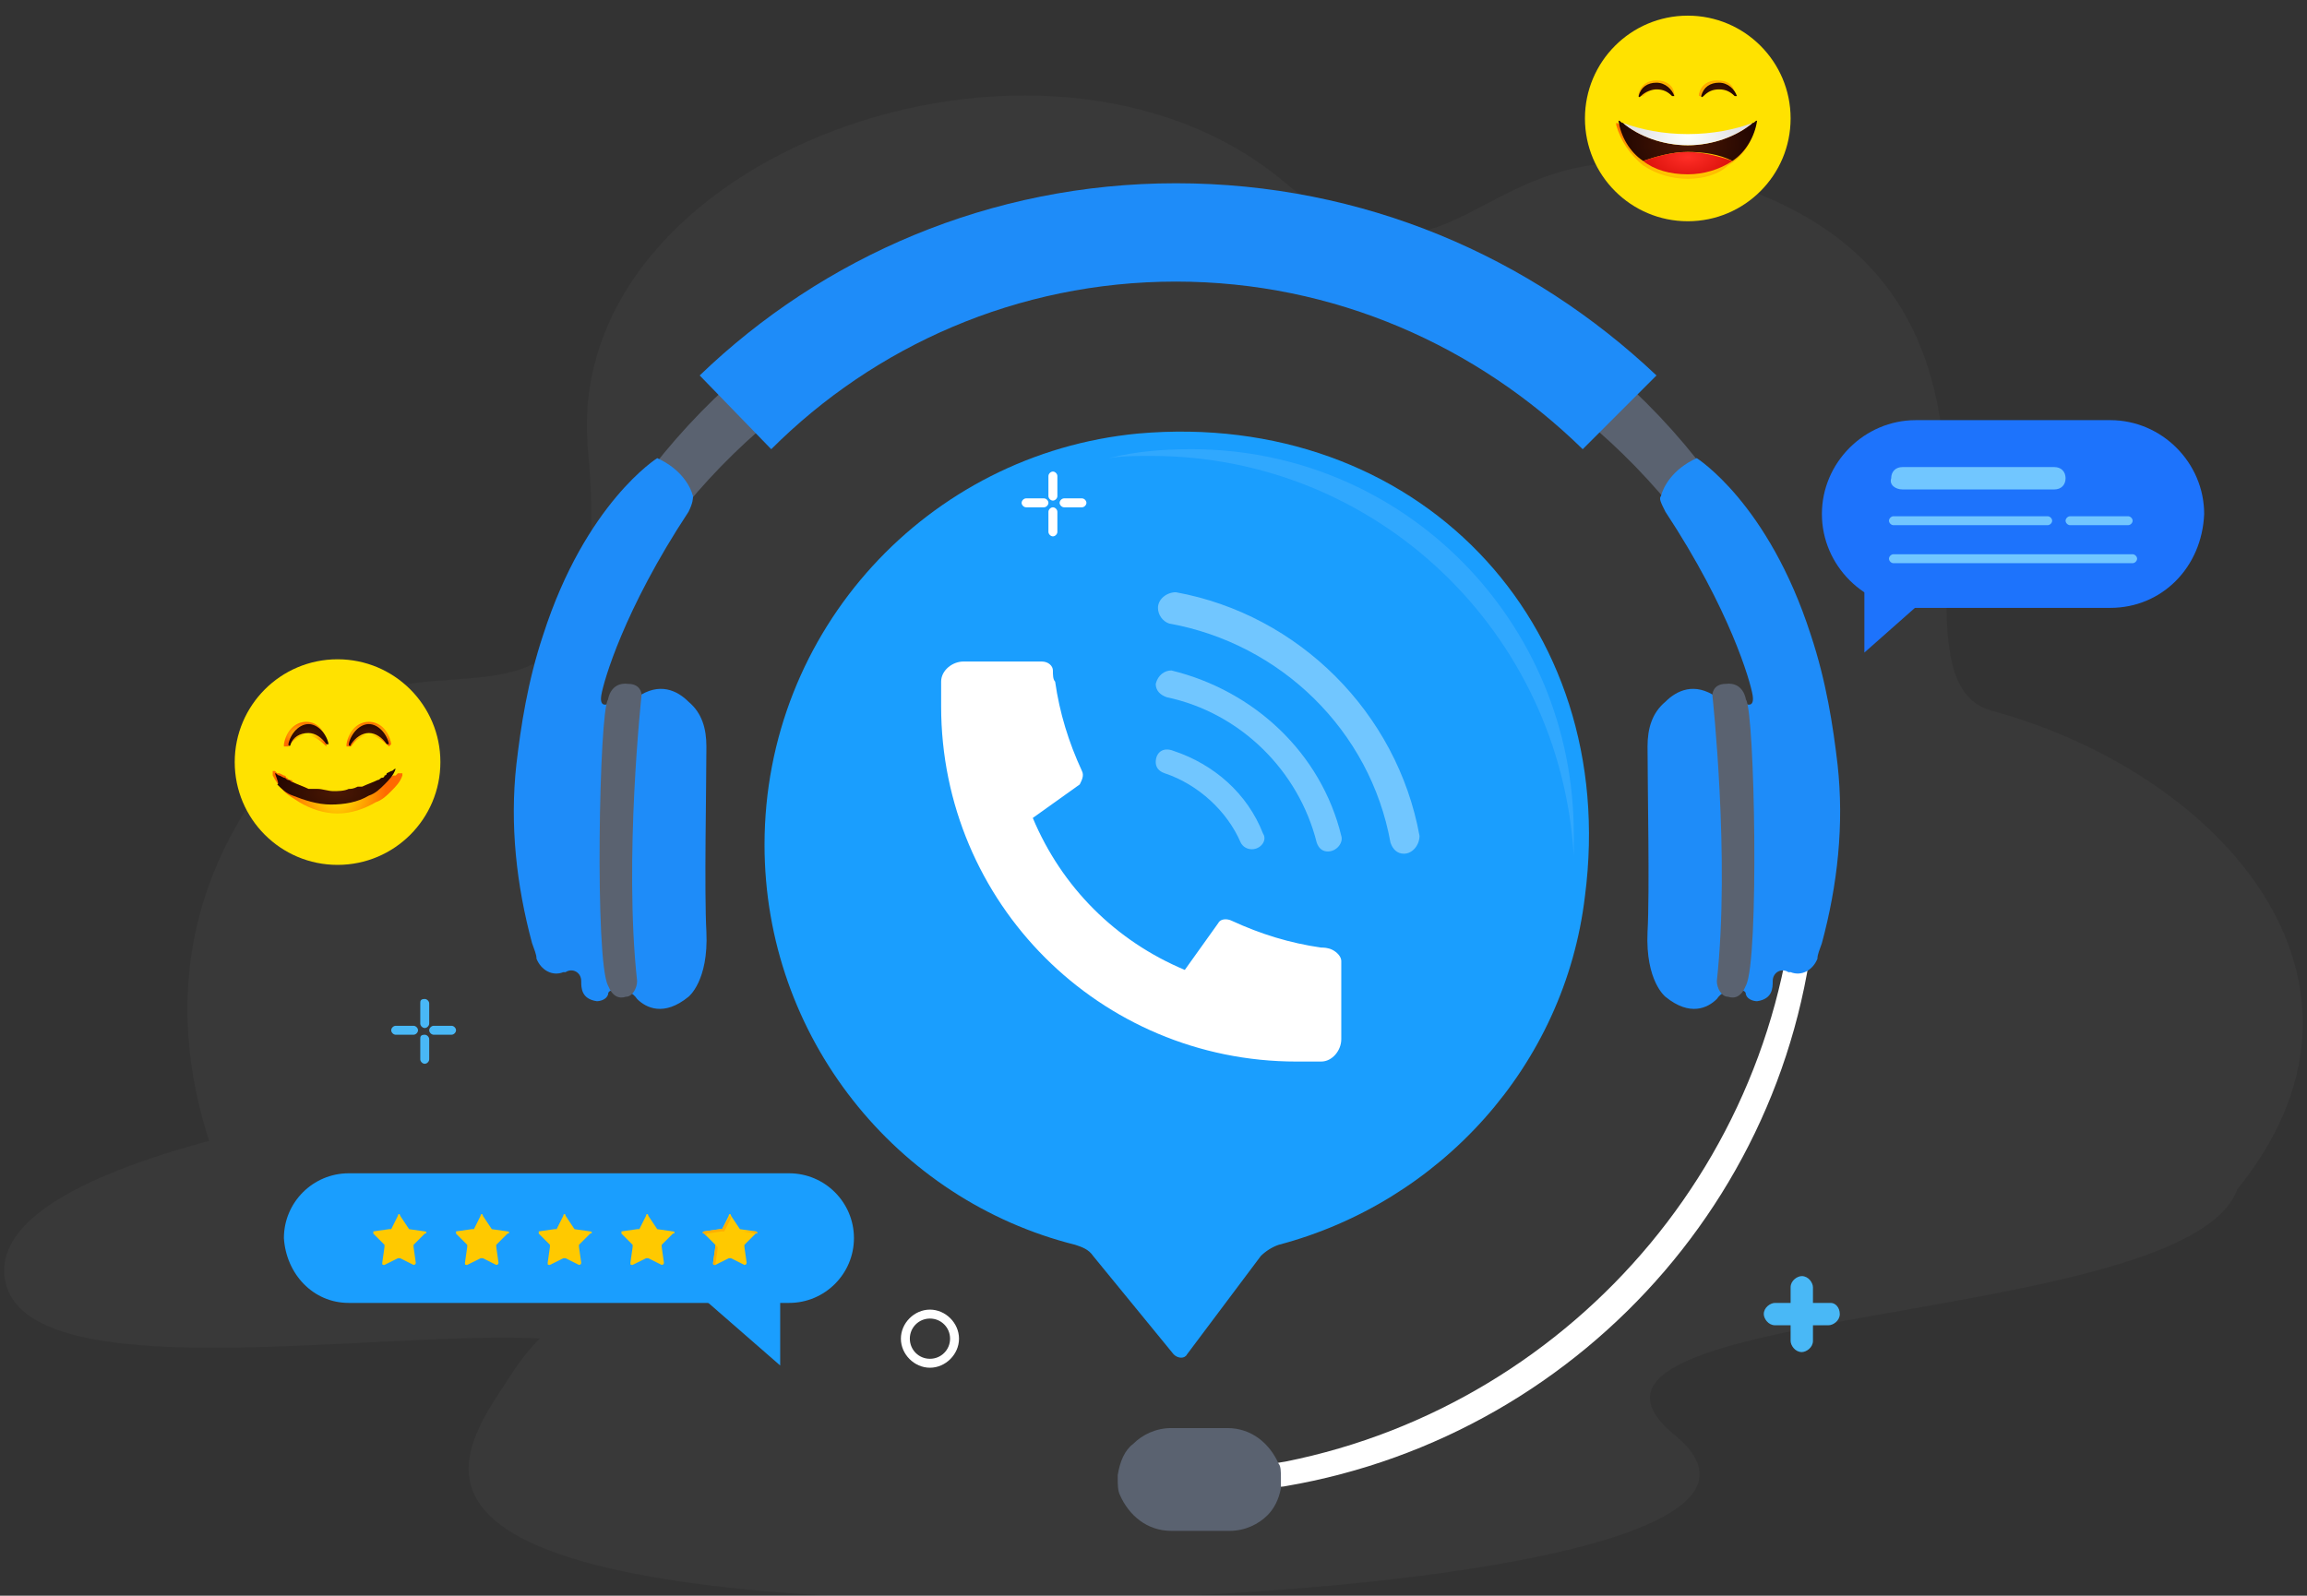 <?xml version="1.0" encoding="utf-8"?>
<!-- Generator: Adobe Illustrator 26.0.1, SVG Export Plug-In . SVG Version: 6.00 Build 0)  -->
<svg version="1.1" id="Layer_1" xmlns="http://www.w3.org/2000/svg" xmlns:xlink="http://www.w3.org/1999/xlink" x="0px" y="0px"
	 viewBox="0 0 103.2 71.4" style="enable-background:new 0 0 103.2 71.4;" xml:space="preserve">
<rect x="0" y="0" width="103.2" height="71.4" fill="#333333" stroke="none"/>
<style type="text/css">
	.st0{display:none;opacity:0.54;fill:#FFFFFF;enable-background:new    ;}
	.st1{opacity:3.000000e-02;}
	.st2{fill:#FFFFFF;}
	.st3{fill:none;}
	.st4{fill:#1A9EFE;}
	.st5{fill:#71C6FF;}
	.st6{fill:#5A6270;}
	.st7{fill:#1E8CF9;}
	.st8{opacity:0.1;fill:#FFFFFF;enable-background:new    ;}
	.st9{fill:#FFE200;}
	.st10{fill:url(#SVGID_1_);}
	.st11{fill:url(#SVGID_00000088814670496107069200000007248734186646374055_);}
	.st12{fill:url(#SVGID_00000123443508762844436150000003359879745597454220_);}
	.st13{fill:url(#SVGID_00000000209905177035584040000007299478074603002528_);}
	.st14{fill:url(#SVGID_00000177470577456421894090000000985848919124684675_);}
	.st15{fill:url(#SVGID_00000102544417613286973580000000811652428265422504_);}
	.st16{fill:url(#SVGID_00000154412665640497048290000014032635835556272551_);}
	.st17{fill:url(#SVGID_00000161589763876156608950000011691653091581993121_);}
	.st18{fill:#1D73FC;}
	.st19{fill:#FFC900;}
	.st20{fill:#FFAF00;}
	.st21{fill:#49B8F6;}
	.st22{fill:url(#SVGID_00000028320007794799810030000013287266703334763669_);}
	.st23{fill:url(#SVGID_00000165918955793919923200000017135253648556914827_);}
	.st24{fill:url(#SVGID_00000103238850942757571820000004378831573883314319_);}
	.st25{fill:url(#SVGID_00000163783889872887588640000000910753146718641342_);}
	.st26{fill:url(#SVGID_00000010998816762347161070000013971808289365437622_);}
	.st27{fill:url(#SVGID_00000008844562144225583270000014866954283784852888_);}
</style>
<rect x="-11.1" y="-26.3" class="st0" width="125.1" height="127.9"/>
<g>
	<g class="st1">
		<path class="st2" d="M12.3,57.2c0-0.4-9.8-13,1.6-24.6c5.2-5.2,13.8,2.8,12.4-12.5C25.1,6.9,46.7-0.8,57.4,8.1
			c8.6,7.3,8.7-5,21.8,0.8c13.2,5.8,4.5,21.4,9.9,22.9c10.6,2.9,18.9,12.6,10.4,22.1L12.3,57.2z"/>
		<path id="Background_00000176764788783531994060000006698794509258734505_" class="st2" d="M70.3,45.3c0,0,4.6,1.2,7.2,3.6
			c2.6,2.5,8.4,6.6-8.7,12.1c-15.7,5.1-47.2,9.9-41.3,2.2S1,64.6,0.2,57.1C-0.9,46.3,70.3,45.3,70.3,45.3z"/>
		<path id="Background_00000133512354304438702300000000049636450861181886_" class="st2" d="M29.2,56.2c0,0-4.3,2.2-6.2,5.1
			c-1.9,3-6.7,8.3,11.2,9.9c16.5,1.4,48.2-0.9,40.7-7c-7.5-6.2,26.1-4.6,25.3-12C98.8,41.3,29.2,56.2,29.2,56.2z"/>
	</g>
	<g>
		<path class="st3" d="M39.1,27.6H63v23.9H39.1V27.6z"/>
		<g>
			<path class="st4" d="M70.9,40.1c-0.9,7.6-6.5,13.7-13.7,15.6c-0.3,0.1-0.6,0.3-0.8,0.5l-3.3,4.4c-0.1,0.2-0.4,0.2-0.6,0l-3.6-4.4
				c-0.2-0.3-0.5-0.4-0.8-0.5c-8-2-13.9-9.3-13.9-17.9c0-9.6,7.3-17.5,16.7-18.4C63.3,18.3,72.5,27.8,70.9,40.1z"/>
			<path class="st2" d="M60,43v3.5c0,0.5-0.4,1-0.9,1c-0.4,0-0.8,0-1.1,0c-8.8,0-15.9-7.1-15.9-15.9c0-0.3,0-0.6,0-1.1
				s0.5-0.9,1-0.9h3.5c0.3,0,0.5,0.2,0.5,0.4s0,0.4,0.1,0.5c0.2,1.4,0.6,2.7,1.2,4c0.1,0.2,0,0.4-0.1,0.6l-2.1,1.5
				c1.3,3.1,3.7,5.5,6.8,6.8l1.5-2.1c0.1-0.2,0.4-0.2,0.6-0.1c1.3,0.6,2.6,1,4,1.2c0.1,0,0.3,0,0.5,0.1S60,42.8,60,43L60,43z"/>
			<path class="st5" d="M51.7,34.1L51.7,34.1c0,0.2,0.1,0.4,0.4,0.5c1.5,0.5,2.8,1.7,3.4,3.1c0.1,0.2,0.3,0.3,0.5,0.3l0,0
				c0.4,0,0.7-0.4,0.5-0.7c-0.7-1.8-2.2-3.1-4-3.7C52,33.4,51.7,33.7,51.7,34.1z"/>
			<path class="st5" d="M51.7,30.6L51.7,30.6c0,0.3,0.2,0.5,0.5,0.6c3.3,0.7,5.9,3.3,6.7,6.5c0.1,0.3,0.3,0.4,0.5,0.4l0,0
				c0.4,0,0.7-0.4,0.6-0.7c-0.9-3.7-3.9-6.5-7.6-7.4C52.1,30,51.8,30.2,51.7,30.6z"/>
			<path class="st5" d="M51.8,27.2L51.8,27.2c0,0.3,0.2,0.6,0.5,0.7c5,0.9,9,4.8,9.9,9.8c0.1,0.3,0.3,0.5,0.6,0.5l0,0
				c0.4,0,0.7-0.4,0.7-0.8c-1-5.5-5.4-9.9-10.9-10.9C52.2,26.5,51.8,26.8,51.8,27.2z"/>
		</g>
		<path class="st2" d="M81.3,38.4c0,14.1-10.3,25.8-23.8,28.1c-1.5,0.2-3,0.4-4.6,0.4c-0.9,0-1.7,0-2.6-0.1
			c-0.1-0.2-0.1-0.5-0.1-0.7c0-0.1,0-0.2,0-0.2c0.5,0,1.1,0,1.7,0c1.9,0,3.8-0.2,5.6-0.5c13-2.6,22.9-14.1,22.9-28
			c0-7.5-2.9-14.3-7.6-19.4C77.9,23.2,81.3,30.4,81.3,38.4z"/>
		<g>
			<path class="st6" d="M76.4,21.2l-1.7,1.4c-5.2-6.3-13.1-10.4-22-10.4c-8.8,0-16.7,4-22,10.4l-1.5-1.7C34.6,14,43,9.5,52.6,9.5
				C62.4,9.4,71,14,76.4,21.2z"/>
			<path class="st7" d="M52.6,8.2c-8.3,0-15.8,3.3-21.3,8.6l3.2,3.3c4.6-4.6,11-7.5,18.1-7.5s13.5,2.9,18.2,7.5l3.3-3.3
				C68.5,11.5,61,8.2,52.6,8.2z"/>
		</g>
		<g id="speaker_00000055695185362675903070000017123157586558206884_">
			<path class="st7" d="M74.3,22.2c0.1-0.4,0.5-1.2,1.6-1.7c0,0,3.2,2,5.1,7.9c0.7,2.1,1,4.1,1.2,5.8c0.3,2.7,0,5.4-0.7,8
				c-0.1,0.3-0.2,0.5-0.2,0.7c-0.2,0.5-0.7,0.8-1.2,0.6H80l0,0c-0.3-0.2-0.7,0-0.7,0.4c0,0.3,0,0.8-0.7,0.9c0,0-0.4,0-0.5-0.3
				c0-0.2-0.2-0.2-0.5-0.2s-0.6,0.1-0.8,0.4c-0.4,0.4-1.2,0.8-2.3-0.1c0,0-0.9-0.7-0.8-2.9c0.1-1.8,0-6.5,0-8.3c0-0.8,0.2-1.5,0.8-2
				c0.5-0.5,1.3-0.9,2.3-0.2c0,0,0.9-0.5,1.3,0.3c0,0,0.4,0.2,0.3-0.4c-0.1-0.6-1-3.8-3.9-8.2C74.3,22.5,74.2,22.3,74.3,22.2z"/>
			<path class="st6" d="M76.6,31.1c0,0,0.8,7.3,0.2,12.8c0,0.3,0.2,0.7,0.5,0.7c0.3,0.1,0.6,0,0.8-0.5c0.6-1.1,0.4-12.3,0-12.8
				c0,0-0.1-0.8-0.9-0.7C76.6,30.6,76.6,31.1,76.6,31.1z"/>
		</g>
		<g id="speaker_00000147898987320666918000000004130846409729911435_">
			<path class="st7" d="M31,22.2c-0.1-0.4-0.5-1.2-1.6-1.7c0,0-3.2,2-5.1,7.9c-0.7,2.1-1,4.1-1.2,5.8c-0.3,2.7,0,5.4,0.7,8
				c0.1,0.3,0.2,0.5,0.2,0.7c0.2,0.5,0.7,0.8,1.2,0.6h0.1l0,0c0.3-0.2,0.7,0,0.7,0.4c0,0.3,0,0.8,0.7,0.9c0,0,0.4,0,0.5-0.3
				c0-0.2,0.2-0.2,0.5-0.2s0.6,0.1,0.8,0.4c0.4,0.4,1.2,0.8,2.3-0.1c0,0,0.9-0.7,0.8-2.9c-0.1-1.8,0-6.5,0-8.3c0-0.8-0.2-1.5-0.8-2
				c-0.5-0.5-1.3-0.9-2.3-0.2c0,0-0.9-0.5-1.3,0.3c0,0-0.4,0.2-0.3-0.4c0.1-0.6,1-3.8,3.9-8.2C31,22.5,31,22.3,31,22.2z"/>
			<path class="st6" d="M28.7,31.1c0,0-0.8,7.3-0.2,12.8c0,0.3-0.2,0.7-0.5,0.7c-0.3,0.1-0.6,0-0.8-0.5c-0.6-1.1-0.4-12.3,0-12.8
				c0,0,0.1-0.8,0.9-0.7C28.7,30.6,28.7,31.1,28.7,31.1z"/>
		</g>
		<path class="st6" d="M57.3,66.1c0,0.2,0,0.3,0,0.5c-0.1,0.5-0.3,0.9-0.6,1.2c-0.4,0.4-1,0.7-1.7,0.7h-2.6c-1.1,0-1.9-0.7-2.3-1.6
			C50,66.7,50,66.4,50,66.2c0-0.1,0-0.2,0-0.2c0.1-0.6,0.3-1.1,0.7-1.4c0.4-0.4,1-0.7,1.7-0.7h2.5c1.1,0,1.9,0.7,2.3,1.6
			C57.3,65.6,57.3,65.9,57.3,66.1z"/>
		<path class="st8" d="M70.4,37.3c0,0.3,0,0.7,0,1c-0.6-10-8.8-17.9-18.9-17.9c-0.6,0-1.3,0-1.9,0.1c1.2-0.3,2.4-0.4,3.7-0.4
			C62.8,20.1,70.4,27.8,70.4,37.3z"/>
	</g>
	<g>
		<circle class="st9" cx="75.5" cy="5.3" r="4.6"/>
		<g>
			<g>
				
					<radialGradient id="SVGID_1_" cx="74.111" cy="124.882" r="1.374" gradientTransform="matrix(1 0 0 -0.804 0 104.591)" gradientUnits="userSpaceOnUse">
					<stop  offset="0" style="stop-color:#FFF200"/>
					<stop  offset="1" style="stop-color:#FF6A00"/>
				</radialGradient>
				<path class="st10" d="M74.9,4.3C74.9,4.3,74.8,4.3,74.9,4.3C74.7,4.1,74.4,4,74.2,4s-0.5,0.1-0.7,0.3c0,0,0,0-0.1,0l0,0
					c0,0,0,0-0.1,0c0,0,0,0,0-0.1c0.1-0.4,0.4-0.6,0.8-0.6C74.5,3.6,74.9,3.8,74.9,4.3C75,4.2,75,4.2,74.9,4.3L74.9,4.3z"/>
				
					<radialGradient id="SVGID_00000085971703669772340520000016472404474340074652_" cx="74.112" cy="124.902" r="0.742" gradientTransform="matrix(1 0 0 -0.804 0 104.588)" gradientUnits="userSpaceOnUse">
					<stop  offset="0" style="stop-color:#4B1803"/>
					<stop  offset="1" style="stop-color:#210501"/>
				</radialGradient>
				<path style="fill:url(#SVGID_00000085971703669772340520000016472404474340074652_);" d="M74.1,4c0.3,0,0.5,0.1,0.7,0.3h0.1
					c-0.1-0.3-0.4-0.6-0.8-0.6s-0.7,0.2-0.8,0.6c0,0,0,0.1,0.1,0C73.6,4.1,73.9,4,74.1,4z"/>
			</g>
			<g>
				
					<radialGradient id="SVGID_00000166648331141706162880000015574569161973059470_" cx="76.868" cy="124.882" r="1.374" gradientTransform="matrix(1 0 0 -0.804 0 104.591)" gradientUnits="userSpaceOnUse">
					<stop  offset="0" style="stop-color:#FFF200"/>
					<stop  offset="1" style="stop-color:#FF6A00"/>
				</radialGradient>
				<path style="fill:url(#SVGID_00000166648331141706162880000015574569161973059470_);" d="M77.6,4.3L77.6,4.3
					C77.4,4.1,77.1,4,76.9,4s-0.5,0.1-0.7,0.3c0,0,0,0-0.1,0l0,0c0,0,0,0-0.1,0c0,0,0,0,0-0.1c0.1-0.4,0.4-0.6,0.8-0.6
					C77.3,3.6,77.6,3.8,77.6,4.3C77.7,4.2,77.7,4.2,77.6,4.3C77.7,4.3,77.7,4.3,77.6,4.3z"/>
				
					<radialGradient id="SVGID_00000168806095261708993450000001782099080579692989_" cx="76.869" cy="124.902" r="0.742" gradientTransform="matrix(1 0 0 -0.804 0 104.588)" gradientUnits="userSpaceOnUse">
					<stop  offset="0" style="stop-color:#4B1803"/>
					<stop  offset="1" style="stop-color:#210501"/>
				</radialGradient>
				<path style="fill:url(#SVGID_00000168806095261708993450000001782099080579692989_);" d="M76.9,4c0.3,0,0.5,0.1,0.7,0.3h0.1
					c-0.1-0.3-0.4-0.6-0.8-0.6s-0.7,0.2-0.8,0.6c0,0,0,0.1,0.1,0C76.4,4.1,76.6,4,76.9,4z"/>
			</g>
		</g>
		<g>
			
				<radialGradient id="SVGID_00000119824830695951199090000012544573103531648434_" cx="75.427" cy="-125.429" r="4.434" gradientTransform="matrix(1 0 0 -0.511 0 -56.941)" gradientUnits="userSpaceOnUse">
				<stop  offset="0" style="stop-color:#FFF200"/>
				<stop  offset="1" style="stop-color:#FF6A00"/>
			</radialGradient>
			<path style="fill:url(#SVGID_00000119824830695951199090000012544573103531648434_);" d="M75.5,8c-0.7,0-1.4-0.2-2-0.6
				c-0.6-0.5-1-1.1-1.2-1.8c0,0,0,0,0-0.1l0,0l0,0c0.1,0,0.1,0.1,0.2,0.1c0.9,0.3,1.8,0.5,2.9,0.5c1,0,2-0.2,2.9-0.5
				c0.1,0,0.1,0,0.2-0.1l0,0l0,0c0,0,0,0,0,0.1C78.4,6.3,78,7,77.3,7.4C76.9,7.8,76.2,8,75.5,8z"/>
			<g>
				
					<radialGradient id="SVGID_00000132794427044141991660000002934701369912583348_" cx="75.486" cy="22.794" r="3.221" gradientTransform="matrix(1 0 0 -0.653 0 21.282)" gradientUnits="userSpaceOnUse">
					<stop  offset="0" style="stop-color:#4B1803"/>
					<stop  offset="1" style="stop-color:#210501"/>
				</radialGradient>
				<path style="fill:url(#SVGID_00000132794427044141991660000002934701369912583348_);" d="M78.6,5.4c-0.1,0-0.1,0.1-0.2,0.1
					c-0.7,0.6-1.8,1-2.9,1s-2.2-0.4-2.9-1c-0.1,0-0.1-0.1-0.2-0.1c0.1,0.7,0.5,1.4,1.1,1.8c0.6-0.2,1.3-0.4,2-0.4s1.4,0.1,2,0.4
					C78.1,6.8,78.5,6.1,78.6,5.4z"/>
				
					<radialGradient id="SVGID_00000182497325687161962180000010250762894857412259_" cx="75.486" cy="8.261" r="3.474" gradientTransform="matrix(1 0 0 -0.635 0 11.335)" gradientUnits="userSpaceOnUse">
					<stop  offset="0" style="stop-color:#FDFFFC"/>
					<stop  offset="1" style="stop-color:#D6D5DD"/>
				</radialGradient>
				<path style="fill:url(#SVGID_00000182497325687161962180000010250762894857412259_);" d="M72.6,5.5c0.7,0.6,1.8,1,2.9,1
					s2.2-0.4,2.9-1C77.6,5.8,76.6,6,75.5,6S73.4,5.8,72.6,5.5z"/>
				
					<radialGradient id="SVGID_00000044157445262297393570000006966833138759162798_" cx="75.5" cy="-125.304" r="2.495" gradientTransform="matrix(1 0 0 -0.511 0 -57.002)" gradientUnits="userSpaceOnUse">
					<stop  offset="0" style="stop-color:#FF2E27"/>
					<stop  offset="1" style="stop-color:#D30B05"/>
				</radialGradient>
				<path style="fill:url(#SVGID_00000044157445262297393570000006966833138759162798_);" d="M73.5,7.2c0.5,0.4,1.2,0.6,2,0.6
					c0.7,0,1.4-0.2,2-0.6c-0.6-0.2-1.3-0.4-2-0.4C74.8,6.8,74.1,7,73.5,7.2z"/>
			</g>
		</g>
	</g>
	<g>
		<path class="st18" d="M94.4,27.2h-8.7c-2.3,0-4.2-1.9-4.2-4.2l0,0c0-2.3,1.9-4.2,4.2-4.2h8.7c2.3,0,4.2,1.9,4.2,4.2l0,0
			C98.5,25.4,96.7,27.2,94.4,27.2z"/>
		<polygon class="st18" points="86,26.9 83.4,29.2 83.4,25.5 		"/>
		<path class="st5" d="M85.1,21.9h6.8c0.3,0,0.5-0.2,0.5-0.5l0,0c0-0.3-0.2-0.5-0.5-0.5h-6.8c-0.3,0-0.5,0.2-0.5,0.5l0,0
			C84.5,21.7,84.8,21.9,85.1,21.9z"/>
		<path class="st5" d="M84.7,23.5h6.9c0.1,0,0.2-0.1,0.2-0.2l0,0c0-0.1-0.1-0.2-0.2-0.2h-6.9c-0.1,0-0.2,0.1-0.2,0.2l0,0
			C84.5,23.4,84.6,23.5,84.7,23.5z"/>
		<path class="st5" d="M92.6,23.5h2.6c0.1,0,0.2-0.1,0.2-0.2l0,0c0-0.1-0.1-0.2-0.2-0.2h-2.6c-0.1,0-0.2,0.1-0.2,0.2l0,0
			C92.4,23.4,92.5,23.5,92.6,23.5z"/>
		<path class="st5" d="M84.7,25.2h10.7c0.1,0,0.2-0.1,0.2-0.2l0,0c0-0.1-0.1-0.2-0.2-0.2H84.7c-0.1,0-0.2,0.1-0.2,0.2l0,0
			C84.5,25.1,84.6,25.2,84.7,25.2z"/>
	</g>
	<g>
		<path class="st4" d="M15.6,58.3h19.7c1.6,0,2.9-1.3,2.9-2.9l0,0c0-1.6-1.3-2.9-2.9-2.9H15.6c-1.6,0-2.9,1.3-2.9,2.9l0,0
			C12.8,57,14,58.3,15.6,58.3z"/>
		<polygon class="st4" points="31,57.7 34.9,61.1 34.9,55.6 		"/>
	</g>
	<g>
		<path class="st19" d="M18.3,55l0.7,0.1c0.1,0,0.1,0.1,0,0.1l-0.5,0.5c0,0,0,0,0,0.1l0.1,0.7c0,0.1-0.1,0.1-0.1,0.1l-0.6-0.3
			c0,0,0,0-0.1,0l-0.6,0.3c-0.1,0-0.1,0-0.1-0.1l0.1-0.7c0,0,0,0,0-0.1l-0.5-0.5v-0.1l0.7-0.1c0,0,0,0,0.1,0l0.3-0.6
			c0-0.1,0.1-0.1,0.1,0L18.3,55L18.3,55z"/>
		<path class="st19" d="M22,55l0.7,0.1c0.1,0,0.1,0.1,0,0.1l-0.5,0.5c0,0,0,0,0,0.1l0.1,0.7c0,0.1-0.1,0.1-0.1,0.1l-0.6-0.3
			c0,0,0,0-0.1,0l-0.6,0.3c-0.1,0-0.1,0-0.1-0.1l0.1-0.7c0,0,0,0,0-0.1l-0.5-0.5v-0.1l0.7-0.1c0,0,0,0,0.1,0l0.3-0.6
			c0-0.1,0.1-0.1,0.1,0L22,55L22,55z"/>
		<path class="st19" d="M25.7,55l0.7,0.1c0.1,0,0.1,0.1,0,0.1l-0.5,0.5c0,0,0,0,0,0.1l0.1,0.7c0,0.1-0.1,0.1-0.1,0.1l-0.6-0.3
			c0,0,0,0-0.1,0l-0.6,0.3c-0.1,0-0.1,0-0.1-0.1l0.1-0.7c0,0,0,0,0-0.1l-0.5-0.5v-0.1l0.7-0.1c0,0,0,0,0.1,0l0.3-0.6
			c0-0.1,0.1-0.1,0.1,0L25.7,55L25.7,55z"/>
		<path class="st19" d="M29.4,55l0.7,0.1c0.1,0,0.1,0.1,0,0.1l-0.5,0.5c0,0,0,0,0,0.1l0.1,0.7c0,0.1-0.1,0.1-0.1,0.1L29,56.3
			c0,0,0,0-0.1,0l-0.6,0.3c-0.1,0-0.1,0-0.1-0.1l0.1-0.7c0,0,0,0,0-0.1l-0.5-0.5v-0.1l0.7-0.1c0,0,0,0,0.1,0l0.3-0.6
			c0-0.1,0.1-0.1,0.1,0L29.4,55L29.4,55z"/>
		<path class="st19" d="M33.1,55l0.7,0.1c0.1,0,0.1,0.1,0,0.1l-0.5,0.5c0,0,0,0,0,0.1l0.1,0.7c0,0.1-0.1,0.1-0.1,0.1l-0.6-0.3
			c0,0,0,0-0.1,0L32,56.6c-0.1,0-0.1,0-0.1-0.1l0.1-0.7c0,0,0,0,0-0.1l-0.5-0.5v-0.1l0.7-0.1c0,0,0,0,0.1,0l0.3-0.6
			c0-0.1,0.1-0.1,0.1,0L33.1,55C33,55,33.1,55,33.1,55z"/>
		<g>
			<path class="st20" d="M33.2,55.1L33.2,55.1l0.7,0.1c0,0,0,0-0.1-0.1H33.2L33.2,55.1z"/>
			<path class="st20" d="M32.8,56.3L32.8,56.3l0.5,0.3l0,0L32.8,56.3z"/>
			<path class="st20" d="M32,56.6l0.1-0.7c0,0,0,0,0-0.1l-0.5-0.5v-0.1l0.7-0.1c0,0,0,0,0.1,0l0.3-0.6l0,0l0,0c0-0.1-0.1-0.1-0.1,0
				L32.3,55c0,0,0,0-0.1,0l-0.7,0.1c-0.1,0-0.1,0.1,0,0.1l0.5,0.5c0,0,0,0,0,0.1l-0.1,0.7C31.9,56.6,31.9,56.6,32,56.6L32,56.6
				L32,56.6z"/>
		</g>
	</g>
	<g>
		<g>
			<g>
				<g>
					<path class="st2" d="M47.1,22.7c0.1,0,0.2,0.1,0.2,0.2v0.9c0,0.1-0.1,0.2-0.2,0.2c-0.1,0-0.2-0.1-0.2-0.2v-0.9
						C46.9,22.8,47,22.7,47.1,22.7z"/>
				</g>
			</g>
			<g>
				<g>
					<path class="st2" d="M47.1,21.1c0.1,0,0.2,0.1,0.2,0.2v0.9c0,0.1-0.1,0.2-0.2,0.2c-0.1,0-0.2-0.1-0.2-0.2v-0.9
						C46.9,21.2,47,21.1,47.1,21.1z"/>
				</g>
			</g>
		</g>
		<g>
			<g>
				<g>
					<path class="st2" d="M45.9,22.3h0.8c0.1,0,0.2,0.1,0.2,0.2c0,0.1-0.1,0.2-0.2,0.2h-0.8c-0.1,0-0.2-0.1-0.2-0.2
						C45.7,22.4,45.8,22.3,45.9,22.3z"/>
				</g>
			</g>
			<g>
				<g>
					<path class="st2" d="M47.6,22.3h0.8c0.1,0,0.2,0.1,0.2,0.2c0,0.1-0.1,0.2-0.2,0.2h-0.8c-0.1,0-0.2-0.1-0.2-0.2
						C47.4,22.4,47.5,22.3,47.6,22.3z"/>
				</g>
			</g>
		</g>
	</g>
	<path class="st21" d="M81.9,58.3h-0.8v-0.7c0-0.2-0.2-0.5-0.5-0.5l0,0c-0.2,0-0.5,0.2-0.5,0.5v0.7h-0.7c-0.2,0-0.5,0.2-0.5,0.5l0,0
		c0,0.2,0.2,0.5,0.5,0.5h0.7V60c0,0.2,0.2,0.5,0.5,0.5l0,0c0.2,0,0.5-0.2,0.5-0.5v-0.7h0.7c0.2,0,0.5-0.2,0.5-0.5l0,0
		C82.3,58.5,82.1,58.3,81.9,58.3z"/>
	<g>
		<g>
			<g>
				<path class="st21" d="M19,46.3c0.1,0,0.2,0.1,0.2,0.2v0.9c0,0.1-0.1,0.2-0.2,0.2s-0.2-0.1-0.2-0.2v-0.9
					C18.8,46.4,18.8,46.3,19,46.3z"/>
			</g>
			<g>
				<path class="st21" d="M19,44.7c0.1,0,0.2,0.1,0.2,0.2v0.9c0,0.1-0.1,0.2-0.2,0.2s-0.2-0.1-0.2-0.2v-0.9
					C18.8,44.8,18.8,44.7,19,44.7z"/>
			</g>
		</g>
		<g>
			<g>
				<path class="st21" d="M17.7,45.9h0.8c0.1,0,0.2,0.1,0.2,0.2c0,0.1-0.1,0.2-0.2,0.2h-0.8c-0.1,0-0.2-0.1-0.2-0.2
					S17.6,45.9,17.7,45.9z"/>
			</g>
			<g>
				<path class="st21" d="M19.4,45.9h0.8c0.1,0,0.2,0.1,0.2,0.2c0,0.1-0.1,0.2-0.2,0.2h-0.8c-0.1,0-0.2-0.1-0.2-0.2
					C19.2,46,19.3,45.9,19.4,45.9z"/>
			</g>
		</g>
	</g>
	<g>
		<path class="st2" d="M41.6,58.6c0.7,0,1.3,0.6,1.3,1.3s-0.6,1.3-1.3,1.3s-1.3-0.6-1.3-1.3S40.9,58.6,41.6,58.6z M41.6,60.8
			c0.5,0,0.9-0.4,0.9-0.9S42.1,59,41.6,59s-0.9,0.4-0.9,0.9C40.7,60.4,41.1,60.8,41.6,60.8z"/>
	</g>
	<g>
		<circle class="st9" cx="15.1" cy="34.1" r="4.6"/>
		<g>
			
				<radialGradient id="SVGID_00000158736293566095185030000013366779057609353880_" cx="15.085" cy="178.576" r="2.179" gradientTransform="matrix(1 0 0 -1 0 214.089)" gradientUnits="userSpaceOnUse">
				<stop  offset="0" style="stop-color:#FFF200"/>
				<stop  offset="1" style="stop-color:#FF6A00"/>
			</radialGradient>
			<path style="fill:url(#SVGID_00000158736293566095185030000013366779057609353880_);" d="M15.1,36.4c-0.6,0-1.2-0.2-1.7-0.5
				c-0.3-0.2-0.5-0.3-0.7-0.5s-0.4-0.5-0.5-0.7c0,0,0,0,0-0.1c0,0,0,0,0-0.1l0,0c0,0,0,0,0.1,0l0,0l0.1,0.1c0,0,0,0,0.1,0l0.2,0.1
				c0,0,0.1,0,0.1,0.1c0,0,0.1,0,0.1,0.1c0,0,0,0,0.1,0c0,0,0.1,0,0.1,0.1c0.2,0.1,0.5,0.2,0.7,0.3h0.1l0,0c0,0,0,0,0.1,0h0.1l0,0
				h0.1l0,0l0,0h0.1l0,0l0,0l0,0c0.2,0,0.5,0.1,0.7,0.1s0.5,0,0.7-0.1c0.1,0,0.2,0,0.3-0.1l0,0h0.1c0,0,0,0,0.1,0l0,0h0.1
				c0.2-0.1,0.5-0.2,0.7-0.3c0,0,0.1,0,0.1-0.1c0,0,0,0,0.1,0c0,0,0,0,0.1,0l0,0c0,0,0,0,0.1,0l0,0l0.2-0.1c0,0,0,0,0.1,0l0.1-0.1
				l0,0c0,0,0,0,0.1,0H18v0.1c-0.1,0.3-0.3,0.5-0.5,0.7s-0.4,0.4-0.7,0.5C16.3,36.2,15.7,36.4,15.1,36.4L15.1,36.4L15.1,36.4z"/>
			
				<radialGradient id="SVGID_00000111892060558672755860000015331673936857454476_" cx="15.089" cy="-216.697" r="3.129" gradientTransform="matrix(1 0 0 -0.468 0 -65.944)" gradientUnits="userSpaceOnUse">
				<stop  offset="0" style="stop-color:#4B1803"/>
				<stop  offset="1" style="stop-color:#210501"/>
			</radialGradient>
			<path style="fill:url(#SVGID_00000111892060558672755860000015331673936857454476_);" d="M12.3,34.6c0.1,0,0.1,0.1,0.2,0.1
				l0.2,0.1c0.1,0,0.1,0.1,0.2,0.1S13,35,13.1,35c0.2,0.1,0.5,0.2,0.7,0.3h0.1l0,0l0,0H14l0,0l0,0h0.1l0,0l0,0h0.1l0,0l0,0
				c0.2,0,0.5,0.1,0.7,0.1s0.5,0,0.7-0.1c0.1,0,0.2,0,0.4-0.1l0,0l0,0h0.1l0,0l0,0h0.1c0.2-0.1,0.5-0.2,0.7-0.3
				c0.1,0,0.1-0.1,0.2-0.1c0,0,0.1,0,0.1-0.1c0,0,0.1,0,0.1-0.1l0.2-0.1c0.1,0,0.1-0.1,0.2-0.1l0,0l0,0l0,0
				c-0.1,0.3-0.3,0.5-0.5,0.7s-0.4,0.4-0.7,0.5C16,35.9,15.4,36,14.8,36c-0.6,0-1.2-0.2-1.7-0.4c-0.3-0.1-0.5-0.3-0.7-0.5
				C12.5,35.1,12.4,34.9,12.3,34.6C12.2,34.6,12.2,34.6,12.3,34.6L12.3,34.6L12.3,34.6z"/>
		</g>
		<g>
			
				<radialGradient id="SVGID_00000060724192000497337990000007887872936322854528_" cx="13.742" cy="-214.075" r="1.155" gradientTransform="matrix(1 0 0 -0.468 0 -67.332)" gradientUnits="userSpaceOnUse">
				<stop  offset="0" style="stop-color:#FFF200"/>
				<stop  offset="1" style="stop-color:#FF6A00"/>
			</radialGradient>
			<path style="fill:url(#SVGID_00000060724192000497337990000007887872936322854528_);" d="M14.6,33.4L14.6,33.4
				c-0.3-0.3-0.6-0.5-0.9-0.5c-0.3,0-0.6,0.2-0.8,0.5c0,0,0,0-0.1,0l0,0h-0.1c0,0,0,0,0-0.1c0.1-0.6,0.5-1,1-1S14.6,32.7,14.6,33.4
				C14.7,33.3,14.7,33.3,14.6,33.4C14.7,33.4,14.7,33.4,14.6,33.4z"/>
			
				<radialGradient id="SVGID_00000104694975712504628920000010215810252877049763_" cx="13.742" cy="-214.075" r="1.106" gradientTransform="matrix(1 0 0 -0.468 0 -67.332)" gradientUnits="userSpaceOnUse">
				<stop  offset="0" style="stop-color:#4B1803"/>
				<stop  offset="1" style="stop-color:#210501"/>
			</radialGradient>
			<path style="fill:url(#SVGID_00000104694975712504628920000010215810252877049763_);" d="M13.8,32.8c0.3,0,0.6,0.2,0.8,0.5h0.1
				c-0.1-0.5-0.5-0.9-0.9-0.9s-0.8,0.4-0.9,0.9c0,0.1,0.1,0.1,0.1,0C13.1,33,13.4,32.8,13.8,32.8z"/>
		</g>
		<g>
			
				<radialGradient id="SVGID_00000069381261174278362080000003433731369393356211_" cx="16.492" cy="-214.075" r="1.155" gradientTransform="matrix(1 0 0 -0.468 0 -67.332)" gradientUnits="userSpaceOnUse">
				<stop  offset="0" style="stop-color:#FFF200"/>
				<stop  offset="1" style="stop-color:#FF6A00"/>
			</radialGradient>
			<path style="fill:url(#SVGID_00000069381261174278362080000003433731369393356211_);" d="M17.4,33.4
				C17.4,33.4,17.3,33.4,17.4,33.4c-0.3-0.3-0.6-0.5-0.9-0.5s-0.6,0.2-0.8,0.5c0,0,0,0-0.1,0l0,0h-0.1c0,0,0,0,0-0.1
				c0.1-0.6,0.5-1,1-1c0.5,0,0.9,0.4,1,1C17.5,33.3,17.5,33.3,17.4,33.4L17.4,33.4z"/>
			
				<radialGradient id="SVGID_00000100374586685436480330000005701581052182839437_" cx="16.492" cy="-214.075" r="1.106" gradientTransform="matrix(1 0 0 -0.468 0 -67.332)" gradientUnits="userSpaceOnUse">
				<stop  offset="0" style="stop-color:#4B1803"/>
				<stop  offset="1" style="stop-color:#210501"/>
			</radialGradient>
			<path style="fill:url(#SVGID_00000100374586685436480330000005701581052182839437_);" d="M16.5,32.8c0.3,0,0.6,0.2,0.8,0.5h0.1
				c-0.1-0.5-0.5-0.9-0.9-0.9s-0.8,0.4-0.9,0.9c0,0.1,0.1,0.1,0.1,0C15.9,33,16.2,32.8,16.5,32.8z"/>
		</g>
	</g>
</g>
</svg>
